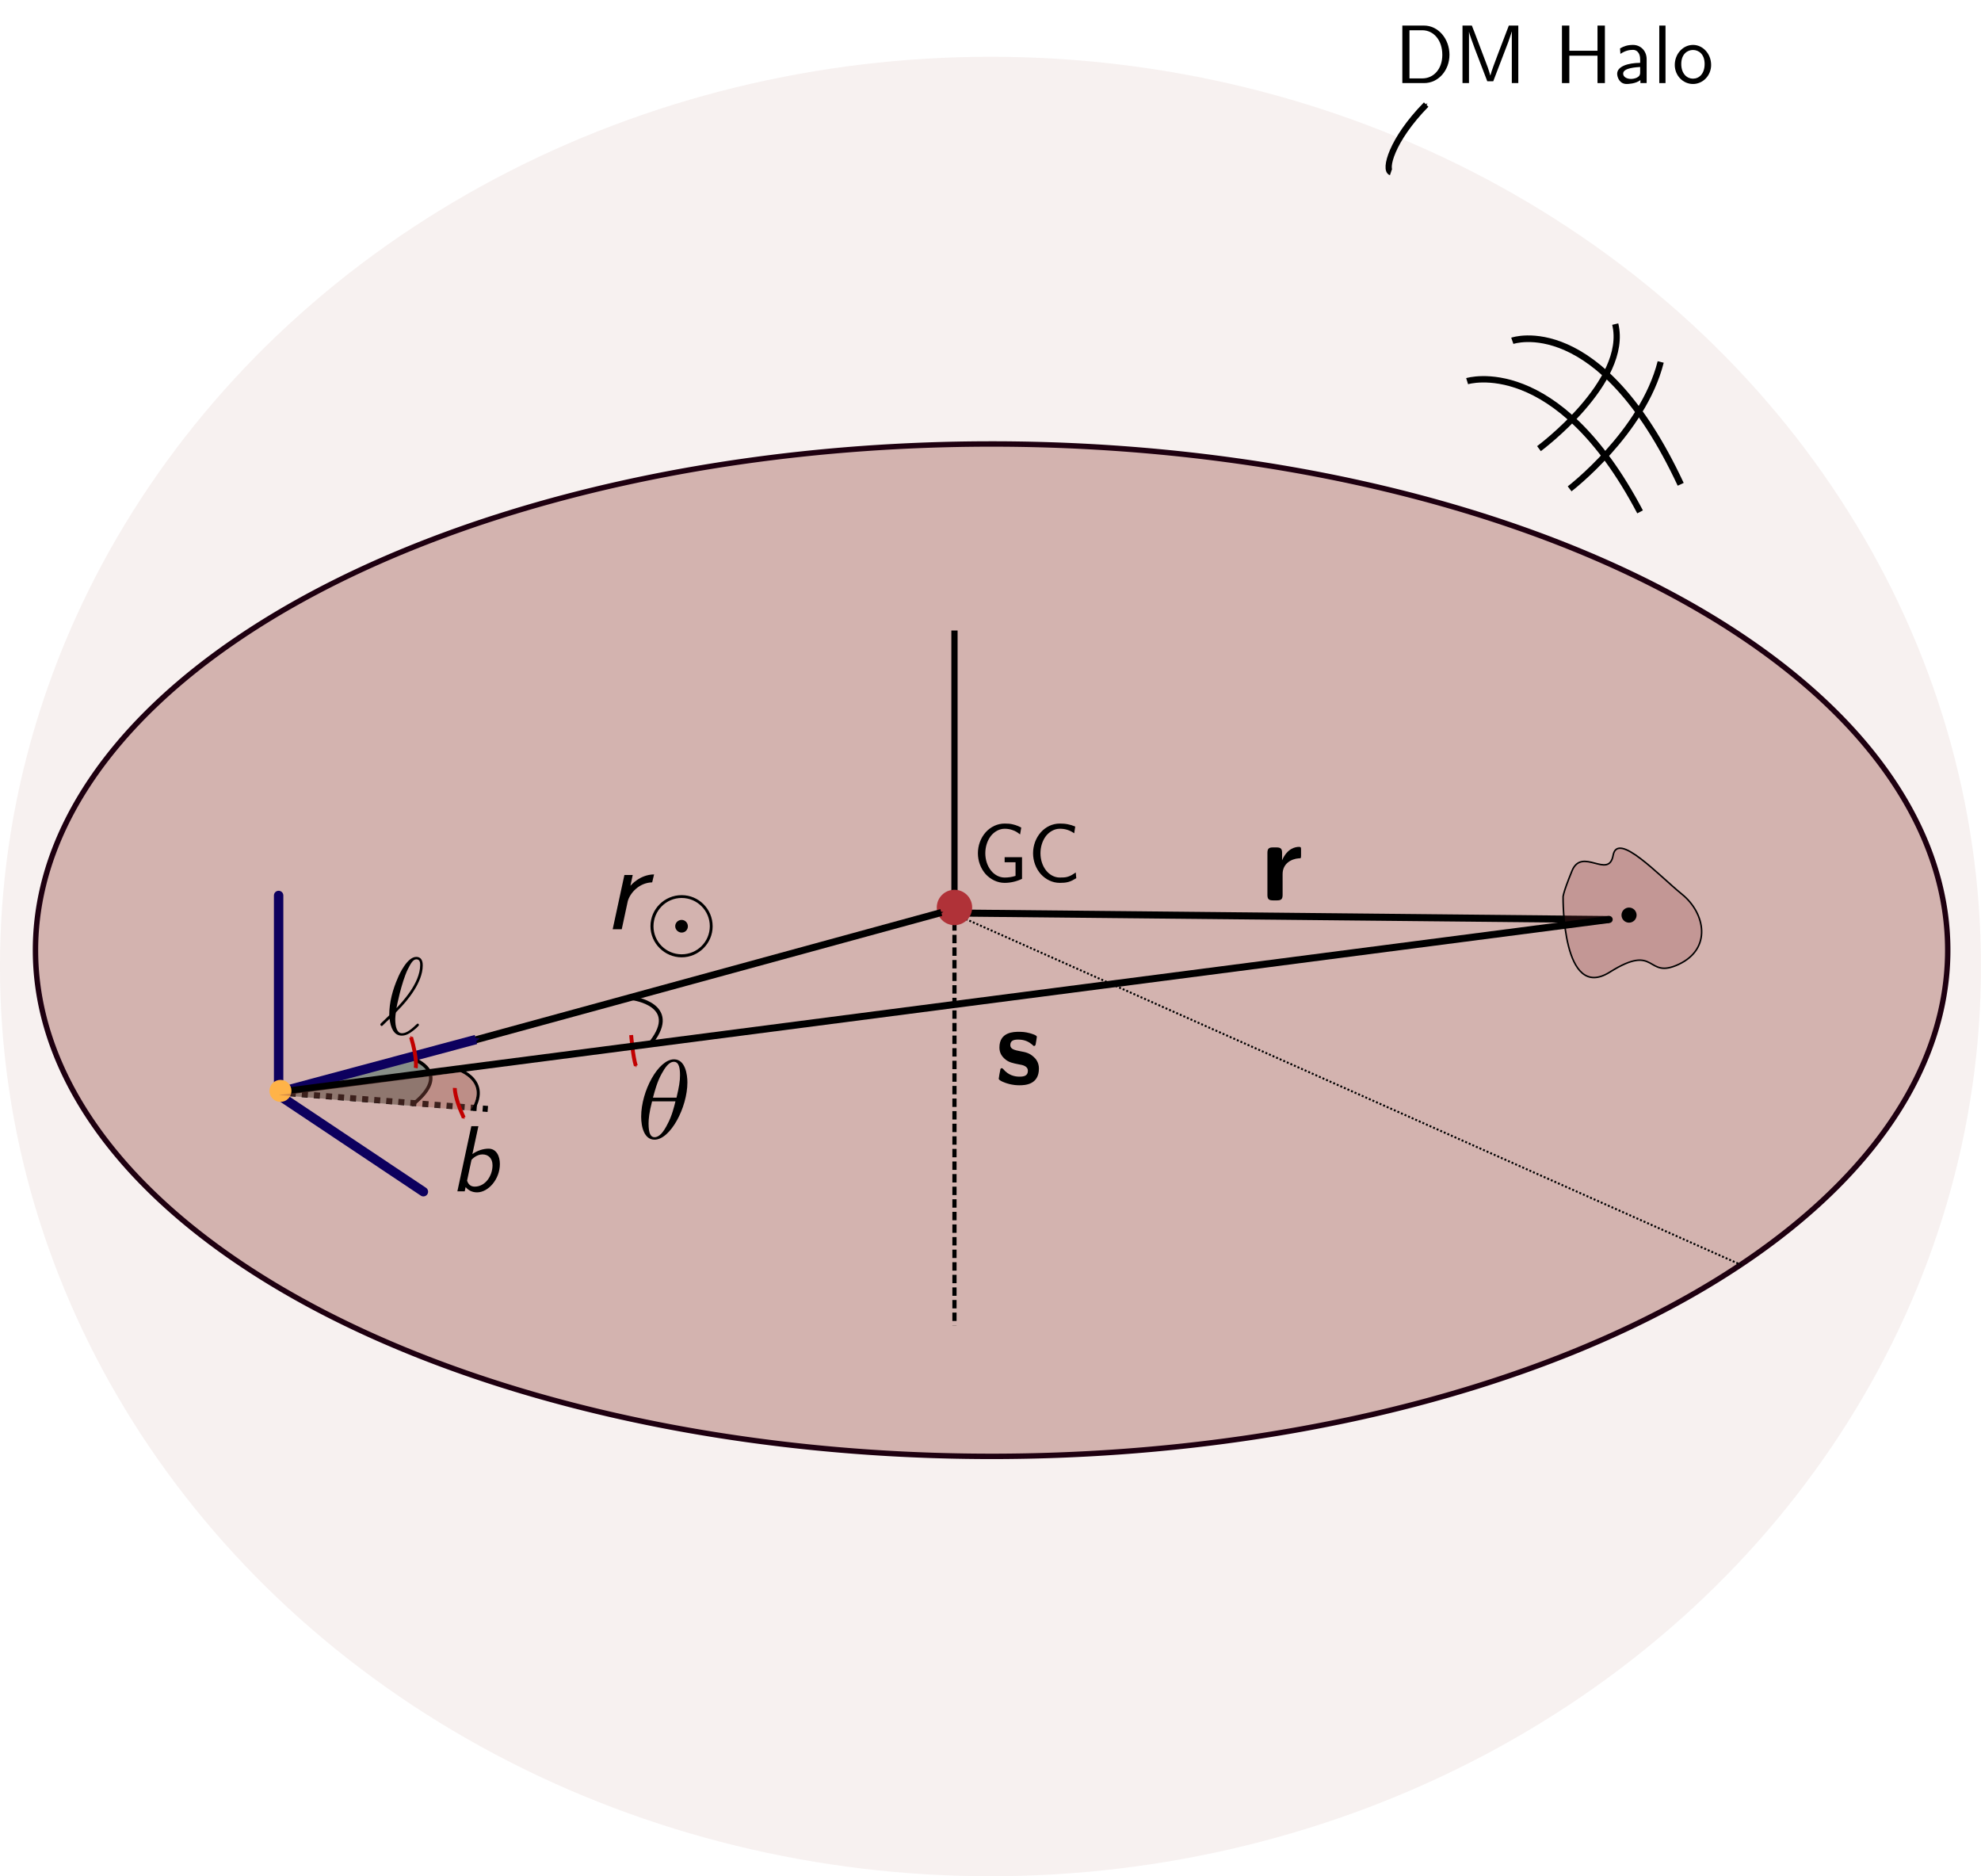 <?xml version="1.0" encoding="UTF-8" standalone="no"?>
<!-- Created with Inkscape (http://www.inkscape.org/) -->

<svg
   xmlns:ns1="http://www.iki.fi/pav/software/textext/"
   xmlns:osb="http://www.openswatchbook.org/uri/2009/osb"
   xmlns:dc="http://purl.org/dc/elements/1.1/"
   xmlns:cc="http://creativecommons.org/ns#"
   xmlns:rdf="http://www.w3.org/1999/02/22-rdf-syntax-ns#"
   xmlns:svg="http://www.w3.org/2000/svg"
   xmlns="http://www.w3.org/2000/svg"
   xmlns:xlink="http://www.w3.org/1999/xlink"
   xmlns:sodipodi="http://sodipodi.sourceforge.net/DTD/sodipodi-0.dtd"
   xmlns:inkscape="http://www.inkscape.org/namespaces/inkscape"
   width="84.186mm"
   height="79.719mm"
   viewBox="0 0 84.186 79.719"
   version="1.1"
   id="svg8"
   inkscape:version="0.92.3 (2405546, 2018-03-11)"
   sodipodi:docname="dm.svg">
  <sodipodi:namedview
     id="base"
     pagecolor="#ffffff"
     bordercolor="#666666"
     borderopacity="1.0"
     inkscape:pageopacity="0.0"
     inkscape:pageshadow="2"
     inkscape:zoom="16"
     inkscape:cx="39.976439"
     inkscape:cy="125.29709"
     inkscape:document-units="mm"
     inkscape:current-layer="layer1"
     showgrid="true"
     inkscape:snap-grids="true"
     showguides="false"
     inkscape:window-width="1871"
     inkscape:window-height="1025"
     inkscape:window-x="49"
     inkscape:window-y="27"
     inkscape:window-maximized="1" />
  <defs
     id="defs2">
    <marker
       inkscape:isstock="true"
       style="overflow:visible"
       id="Arrow1Send"
       refX="0"
       refY="0"
       orient="auto"
       inkscape:stockid="Arrow1Send">
      <path
         inkscape:connector-curvature="0"
         transform="matrix(-0.2,0,0,-0.2,-1.2,0)"
         style="fill:#000000;fill-opacity:1;fill-rule:evenodd;stroke:#000000;stroke-width:1pt;stroke-opacity:1"
         d="M 0,0 5,-5 -12.5,0 5,5 Z"
         id="path1172" />
    </marker>
    <marker
       inkscape:stockid="Arrow1Send"
       orient="auto"
       refY="0"
       refX="0"
       id="marker17673"
       style="overflow:visible"
       inkscape:isstock="true">
      <path
         inkscape:connector-curvature="0"
         id="path17671"
         d="M 0,0 5,-5 -12.5,0 5,5 Z"
         style="fill:#000000;fill-opacity:1;fill-rule:evenodd;stroke:#000000;stroke-width:1pt;stroke-opacity:1"
         transform="matrix(-0.2,0,0,-0.2,-1.2,0)" />
    </marker>
    <marker
       inkscape:stockid="Arrow2Send"
       orient="auto"
       refY="0"
       refX="0"
       id="marker1169"
       style="overflow:visible"
       inkscape:isstock="true">
      <path
         inkscape:connector-curvature="0"
         id="path925"
         style="fill:#c10000;fill-opacity:1;fill-rule:evenodd;stroke:#c10000;stroke-width:0.625;stroke-linejoin:round;stroke-opacity:1"
         d="M 8.719,4.034 -2.207,0.016 8.719,-4.002 c -1.745,2.372 -1.735,5.617 -6e-7,8.035 z"
         transform="matrix(-0.3,0,0,-0.3,0.69,0)" />
    </marker>
    <marker
       inkscape:stockid="Arrow1Mend"
       orient="auto"
       refY="0"
       refX="0"
       id="Arrow1Mend"
       style="overflow:visible"
       inkscape:isstock="true">
      <path
         inkscape:connector-curvature="0"
         id="path901"
         d="M 0,0 5,-5 -12.5,0 5,5 Z"
         style="fill:#000000;fill-opacity:1;fill-rule:evenodd;stroke:#000000;stroke-width:1pt;stroke-opacity:1"
         transform="matrix(-0.4,0,0,-0.4,-4,0)" />
    </marker>
    <marker
       inkscape:isstock="true"
       style="overflow:visible"
       id="marker7466"
       refX="0"
       refY="0"
       orient="auto"
       inkscape:stockid="Arrow1Send">
      <path
         transform="matrix(-0.2,0,0,-0.2,-1.2,0)"
         style="fill:#000000;fill-opacity:1;fill-rule:evenodd;stroke:#000000;stroke-width:1pt;stroke-opacity:1"
         d="M 0,0 5,-5 -12.5,0 5,5 Z"
         id="path7464"
         inkscape:connector-curvature="0" />
    </marker>
    <marker
       inkscape:isstock="true"
       style="overflow:visible"
       id="marker6680"
       refX="0"
       refY="0"
       orient="auto"
       inkscape:stockid="Arrow1Send">
      <path
         transform="matrix(-0.2,0,0,-0.2,-1.2,0)"
         style="fill:#8c3238;fill-opacity:0.22;fill-rule:evenodd;stroke:#000000;stroke-width:1pt;stroke-opacity:1"
         d="M 0,0 5,-5 -12.5,0 5,5 Z"
         id="path6678"
         inkscape:connector-curvature="0" />
    </marker>
    <marker
       inkscape:stockid="Arrow2Send"
       orient="auto"
       refY="0"
       refX="0"
       id="marker6608"
       style="overflow:visible"
       inkscape:isstock="true">
      <path
         id="path6606"
         style="fill:#0d005e;fill-opacity:1;fill-rule:evenodd;stroke:#0d005e;stroke-width:0.625;stroke-linejoin:round;stroke-opacity:1"
         d="M 8.719,4.034 -2.207,0.016 8.719,-4.002 c -1.745,2.372 -1.735,5.617 -6e-7,8.035 z"
         transform="matrix(-0.3,0,0,-0.3,0.69,0)"
         inkscape:connector-curvature="0" />
    </marker>
    <marker
       inkscape:stockid="Arrow2Send"
       orient="auto"
       refY="0"
       refX="0"
       id="marker6586"
       style="overflow:visible"
       inkscape:isstock="true">
      <path
         id="path6584"
         style="fill:#0d005e;fill-opacity:1;fill-rule:evenodd;stroke:#0d005e;stroke-width:0.625;stroke-linejoin:round;stroke-opacity:1"
         d="M 8.719,4.034 -2.207,0.016 8.719,-4.002 c -1.745,2.372 -1.735,5.617 -6e-7,8.035 z"
         transform="matrix(-0.3,0,0,-0.3,0.69,0)"
         inkscape:connector-curvature="0" />
    </marker>
    <marker
       inkscape:collect="always"
       inkscape:isstock="true"
       style="overflow:visible"
       id="Arrow2Send"
       refX="0"
       refY="0"
       orient="auto"
       inkscape:stockid="Arrow2Send">
      <path
         transform="matrix(-0.3,0,0,-0.3,0.69,0)"
         d="M 8.719,4.034 -2.207,0.016 8.719,-4.002 c -1.745,2.372 -1.735,5.617 -6e-7,8.035 z"
         style="fill:#0d005e;fill-opacity:1;fill-rule:evenodd;stroke:#0d005e;stroke-width:0.625;stroke-linejoin:round;stroke-opacity:1"
         id="path6227"
         inkscape:connector-curvature="0" />
    </marker>
    <linearGradient
       id="linearGradient6097"
       inkscape:collect="always">
      <stop
         id="stop6093"
         offset="0"
         style="stop-color:#000000;stop-opacity:1;" />
      <stop
         id="stop6095"
         offset="1"
         style="stop-color:#000000;stop-opacity:0;" />
    </linearGradient>
    <linearGradient
       osb:paint="solid"
       id="linearGradient6051">
      <stop
         id="stop6049"
         offset="0"
         style="stop-color:#000000;stop-opacity:1;" />
    </linearGradient>
    <linearGradient
       osb:paint="solid"
       id="linearGradient6015">
      <stop
         id="stop6013"
         offset="0"
         style="stop-color:#dda000;stop-opacity:1;" />
    </linearGradient>
    <radialGradient
       gradientUnits="userSpaceOnUse"
       gradientTransform="matrix(1,0,0,0.673,0,46.868)"
       r="53.038"
       fy="143.32"
       fx="99.837"
       cy="143.32"
       cx="99.837"
       id="radialGradient6109"
       xlink:href="#linearGradient6097"
       inkscape:collect="always" />
    <marker
       inkscape:isstock="true"
       style="overflow:visible"
       id="Arrow1Send-3"
       refX="0"
       refY="0"
       orient="auto"
       inkscape:stockid="Arrow1Send">
      <path
         inkscape:connector-curvature="0"
         transform="matrix(-0.2,0,0,-0.2,-1.2,0)"
         style="fill:#000000;fill-opacity:1;fill-rule:evenodd;stroke:#000000;stroke-width:1pt;stroke-opacity:1"
         d="M 0,0 5,-5 -12.5,0 5,5 Z"
         id="path6209-6" />
    </marker>
    <marker
       inkscape:stockid="Arrow2Send"
       orient="auto"
       refY="0"
       refX="0"
       id="marker1169-6"
       style="overflow:visible"
       inkscape:isstock="true">
      <path
         id="path925-7"
         style="fill:#c10000;fill-opacity:1;fill-rule:evenodd;stroke:#c10000;stroke-width:0.625;stroke-linejoin:round;stroke-opacity:1"
         d="M 8.719,4.034 -2.207,0.016 8.719,-4.002 c -1.745,2.372 -1.735,5.617 -6e-7,8.035 z"
         transform="matrix(-0.3,0,0,-0.3,0.69,0)"
         inkscape:connector-curvature="0" />
    </marker>
    <marker
       inkscape:stockid="Arrow2Send"
       orient="auto"
       refY="0"
       refX="0"
       id="marker1169-3"
       style="overflow:visible"
       inkscape:isstock="true">
      <path
         inkscape:connector-curvature="0"
         id="path925-6"
         style="fill:#c10000;fill-opacity:1;fill-rule:evenodd;stroke:#c10000;stroke-width:0.625;stroke-linejoin:round;stroke-opacity:1"
         d="M 8.719,4.034 -2.207,0.016 8.719,-4.002 c -1.745,2.372 -1.735,5.617 -6e-7,8.035 z"
         transform="matrix(-0.3,0,0,-0.3,0.69,0)" />
    </marker>
  </defs>
  <g
     inkscape:groupmode="layer"
     id="layer2"
     inkscape:label="angles"
     style="display:inline" />
  <g
     id="layer1"
     inkscape:groupmode="layer"
     inkscape:label="Layer 1"
     transform="translate(-59.554,-104.704)"
     style="display:inline">
    <ellipse
       ry="38.653"
       rx="42.093"
       cy="145.769"
       cx="101.646"
       id="path7460"
       style="opacity:0.204;fill:#9b5348;fill-opacity:0.39;fill-rule:nonzero;stroke:none;stroke-width:0.159;stroke-linejoin:round;stroke-miterlimit:4;stroke-dasharray:none;stroke-dashoffset:8.957;stroke-opacity:1" />
    <path
       inkscape:connector-curvature="0"
       id="path10"
       d="M 141.999,147.799 A 40.632,21.507 0 0 1 96.549,166.409 40.632,21.507 0 0 1 61.389,142.351 40.632,21.507 0 0 1 106.84,123.741 40.632,21.507 0 0 1 141.999,147.799 Z"
       style="opacity:1;fill:#9b5348;fill-opacity:0.39;fill-rule:nonzero;stroke:#1e0010;stroke-width:0.23;stroke-miterlimit:4;stroke-dasharray:none;stroke-dashoffset:2.37;stroke-opacity:1" />
    <path
       style="fill:#105348;fill-opacity:0.39;stroke:#000000;stroke-width:0;stroke-linecap:butt;stroke-linejoin:miter;stroke-miterlimit:4;stroke-dasharray:none;stroke-opacity:1"
       d="m 77.03,149.617 -5.635,1.612 5.611,0.457 c 0,0 1.776,-1.315 0.024,-2.069 z"
       id="path20602"
       inkscape:connector-curvature="0"
       sodipodi:nodetypes="ccccc" />
    <path
       style="fill:none;stroke:#000000;stroke-width:0.148;stroke-linecap:round;stroke-linejoin:miter;stroke-miterlimit:4;stroke-dasharray:none;stroke-opacity:1"
       d="m 77.132,149.706 c 0,0 1.662,0.565 -0.034,1.921"
       id="path1816"
       inkscape:connector-curvature="0"
       sodipodi:nodetypes="cc" />
    <path
       inkscape:connector-curvature="0"
       id="path4539"
       d="m 71.395,151.229 6.152,4.108"
       style="fill:none;fill-opacity:1;stroke:#0d005e;stroke-width:0.4;stroke-linecap:round;stroke-linejoin:round;stroke-miterlimit:4;stroke-dasharray:none;stroke-opacity:1;marker-end:url(#Arrow2Send);paint-order:normal" />
    <g
       transform="matrix(0.361,0,0,0.361,18.824,100.011)"
       style="fill:#000000;fill-opacity:1"
       id="g1885">
      <path
         inkscape:connector-curvature="0"
         style="stroke:none;stroke-width:0"
         d="m 157.655,133.454 c -0.02,0.041 -0.061,0.081 -0.061,0.121 0,0.061 0.081,0.182 0.162,0.182 0.061,0 0.101,-0.041 0.465,-0.405 0.101,-0.101 0.364,-0.344 0.465,-0.445 0.121,1.012 0.486,1.983 1.436,1.983 0.526,0 0.971,-0.303 1.234,-0.506 0.182,-0.121 0.789,-0.627 0.789,-0.749 0,-0.041 -0.041,-0.162 -0.142,-0.162 -0.041,0 -0.061,0.02 -0.182,0.121 -0.829,0.809 -1.295,1.012 -1.679,1.012 -0.566,0 -0.789,-0.688 -0.789,-1.679 0,-0.081 0.041,-0.668 0.081,-0.749 0.02,-0.041 0.02,-0.061 0.283,-0.324 1.032,-1.032 2.873,-3.217 2.873,-5.22 0,-0.223 0,-1.012 -0.769,-1.012 -1.072,0 -2.023,2.124 -2.144,2.428 -0.627,1.416 -1.032,2.913 -1.032,4.451 z m 1.841,-1.801 c 0.02,-0.162 0.587,-3.014 1.315,-4.532 0.344,-0.688 0.627,-1.214 1.032,-1.214 0.445,0 0.445,0.465 0.445,0.668 0,2.165 -2.185,4.431 -2.792,5.078 z m 0,0"
         id="path1883" />
    </g>
    <path
       sodipodi:nodetypes="cc"
       inkscape:connector-curvature="0"
       id="path4537"
       d="m 99.994,143.494 c 9.316,0.093 18.633,0.187 27.949,0.28"
       style="fill:#8c3238;fill-opacity:0.22;stroke:#000000;stroke-width:0.3;stroke-linecap:butt;stroke-linejoin:miter;stroke-miterlimit:4;stroke-dasharray:none;stroke-opacity:1;marker-end:url(#marker6680)" />
    <path
       style="fill:none;stroke:#000000;stroke-width:0.257;stroke-linecap:butt;stroke-linejoin:miter;stroke-miterlimit:4;stroke-dasharray:0.257, 0.257;stroke-dashoffset:0;stroke-opacity:1"
       d="m 71.357,151.115 8.927,0.706"
       id="path1814"
       inkscape:connector-curvature="0" />
    <path
       inkscape:connector-curvature="0"
       id="path1037"
       d="m 99.989,143.482 33.595,14.981"
       style="fill:none;stroke:#000000;stroke-width:0.083;stroke-linecap:butt;stroke-linejoin:miter;stroke-miterlimit:4;stroke-dasharray:0.083, 0.083;stroke-dashoffset:0;stroke-opacity:1" />
    <path
       inkscape:connector-curvature="0"
       id="path6192"
       d="m 100.116,143.353 v 17.661"
       style="fill:none;stroke:#000000;stroke-width:0.178;stroke-linecap:butt;stroke-linejoin:miter;stroke-miterlimit:4;stroke-dasharray:0.357, 0.178;stroke-dashoffset:0;stroke-opacity:1" />
    <path
       inkscape:connector-curvature="0"
       id="path7624"
       d="M 100.116,143.353 V 131.493"
       style="fill:none;stroke:#000000;stroke-width:0.265px;stroke-linecap:butt;stroke-linejoin:miter;stroke-opacity:1" />
    <circle
       r="0.752"
       cy="143.261"
       cx="100.116"
       id="path4531"
       style="fill:#b03238;fill-opacity:1;fill-rule:nonzero;stroke:none;stroke-width:0.293;stroke-miterlimit:4;stroke-dasharray:none;stroke-opacity:1" />
    <path
       inkscape:connector-curvature="0"
       id="path7462"
       d="m 79.695,148.904 19.862,-5.429"
       style="fill:none;stroke:#000000;stroke-width:0.297;stroke-linecap:butt;stroke-linejoin:miter;stroke-miterlimit:4;stroke-dasharray:none;stroke-opacity:1;marker-end:url(#marker7466)" />
    <g
       id="g7777"
       transform="matrix(1.347,0,0,1.347,-107.372,-19.697)">
      <g
         style="fill:#000000;fill-opacity:1"
         id="g7670"
         transform="matrix(0.262,0,0,0.262,115.642,84.865)">
        <path
           inkscape:connector-curvature="0"
           style="stroke:none;stroke-width:0"
           d="M 5.969,-0.375 V -2.984 H 3.875 V -2.375 h 1.312 v 1.641 C 4.766,-0.594 4.312,-0.531 3.875,-0.531 c -0.656,0 -1.25,-0.344 -1.656,-0.859 -0.453,-0.578 -0.672,-1.328 -0.672,-2.062 0,-0.75 0.219,-1.5 0.672,-2.094 0.406,-0.5 1,-0.859 1.656,-0.859 0.328,0 0.656,0.047 0.984,0.172 C 5.188,-6.125 5.469,-5.938 5.734,-5.719 L 5.875,-6.547 C 5.578,-6.703 5.25,-6.844 4.906,-6.922 4.562,-7.016 4.219,-7.031 3.875,-7.031 c -0.875,0 -1.688,0.391 -2.281,1.047 -0.609,0.688 -0.938,1.594 -0.938,2.531 0,0.922 0.328,1.828 0.938,2.516 C 2.188,-0.297 3,0.109 3.875,0.109 c 0.719,0 1.438,-0.172 2.094,-0.484 z m 0,0"
           transform="translate(148.712,134.765)"
           id="path7666" />
        <path
           inkscape:connector-curvature="0"
           style="stroke:none;stroke-width:0"
           d="m 5.859,-0.453 -0.062,-0.688 C 5.5,-0.938 5.219,-0.75 4.875,-0.641 c -0.312,0.109 -0.672,0.109 -1,0.109 -0.656,0 -1.25,-0.344 -1.656,-0.859 -0.453,-0.578 -0.672,-1.328 -0.672,-2.062 0,-0.75 0.219,-1.5 0.672,-2.094 0.406,-0.5 1,-0.859 1.656,-0.859 0.297,0 0.594,0.031 0.891,0.125 0.297,0.094 0.578,0.234 0.844,0.422 l 0.125,-0.812 C 5.438,-6.797 5.141,-6.891 4.812,-6.953 4.5,-7.016 4.188,-7.031 3.875,-7.031 c -0.891,0 -1.688,0.391 -2.281,1.047 -0.609,0.688 -0.938,1.594 -0.938,2.531 0,0.922 0.328,1.828 0.938,2.516 C 2.188,-0.297 2.984,0.109 3.875,0.109 4.219,0.109 4.562,0.094 4.906,0 5.25,-0.094 5.547,-0.266 5.859,-0.453 Z m 0,0"
           transform="translate(155.354,134.765)"
           id="path7668" />
      </g>
    </g>
    <g
       id="g7783"
       transform="matrix(1.962,0,0,1.962,-226.554,-91.595)">
      <g
         style="fill:#000000;fill-opacity:1"
         id="g7674"
         transform="matrix(0.262,0,0,0.262,115.642,84.865)">
        <path
           inkscape:connector-curvature="0"
           style="stroke:none;stroke-width:0"
           d="M 4.234,-4.531 C 3.047,-4.516 2.312,-3.625 2.297,-3.609 H 2.281 l 0.188,-0.875 H 1.781 L 0.812,0 h 0.75 c 0.266,-1.219 0.469,-2.188 0.5,-2.328 C 2.25,-2.984 2.984,-3.844 4.078,-3.875 Z m 0,0"
           transform="translate(165.04,134.765)"
           id="path7672" />
      </g>
      <g
         style="fill:#000000;fill-opacity:1"
         id="g7678"
         transform="matrix(0.262,0,0,0.262,115.642,84.865)">
        <path
           inkscape:connector-curvature="0"
           style="stroke:none;stroke-width:0"
           d="m 5.672,-1.734 c 0,-1.438 -1.156,-2.578 -2.562,-2.578 -1.422,0 -2.578,1.156 -2.578,2.562 0,1.422 1.172,2.578 2.578,2.578 1.422,0 2.562,-1.172 2.562,-2.562 z m -2.562,2.312 c -1.297,0 -2.328,-1.047 -2.328,-2.312 0,-1.297 1.047,-2.344 2.328,-2.344 1.297,0 2.328,1.062 2.328,2.328 0,1.297 -1.047,2.328 -2.328,2.328 z M 3.625,-1.734 c 0,-0.297 -0.234,-0.531 -0.516,-0.531 -0.312,0 -0.531,0.25 -0.531,0.516 0,0.297 0.25,0.531 0.531,0.531 0.312,0 0.516,-0.25 0.516,-0.516 z m 0,0"
           transform="translate(168.444,136.259)"
           id="path7676" />
      </g>
    </g>
    <g
       transform="matrix(0.402,0,0,0.402,33.162,96.316)"
       id="g7682"
       style="fill:#000000;fill-opacity:1" />
    <g
       transform="matrix(0.402,0,0,0.402,32.452,90.374)"
       id="g7690"
       style="fill:#000000;fill-opacity:1">
      <path
         id="path7688"
         d="m 203.006,128.031 c 0,-1.135 0.946,-1.608 1.703,-1.665 0.227,0 0.246,0 0.246,-0.322 v -0.568 c 0,-0.246 0,-0.322 -0.208,-0.322 -0.341,0 -1.23,0.114 -1.797,1.419 v -0.776 c 0,-0.397 -0.095,-0.586 -0.586,-0.586 h -0.378 c -0.435,0 -0.586,0.132 -0.586,0.586 v 4.427 c 0,0.435 0.132,0.586 0.586,0.586 h 0.435 c 0.454,0 0.586,-0.151 0.586,-0.586 z m 0,0"
         style="stroke:none;stroke-width:0"
         inkscape:connector-curvature="0" />
    </g>
    <path
       style="fill:#8c3238;fill-opacity:0.22;stroke:#000000;stroke-width:0.065;stroke-linecap:butt;stroke-linejoin:miter;stroke-miterlimit:4;stroke-dasharray:none;stroke-opacity:1"
       d="m 125.98,142.842 c 0,0 -0.047,4.441 1.984,3.166 2.032,-1.276 1.512,0.331 2.929,-0.331 1.417,-0.661 1.134,-2.173 0.142,-2.977 -0.992,-0.803 -2.74,-2.693 -2.929,-1.654 -0.189,1.039 -1.323,-0.378 -1.748,0.661 -0.425,1.039 -0.378,1.134 -0.378,1.134 z"
       id="path877"
       inkscape:connector-curvature="0" />
    <circle
       style="opacity:1;fill:#000000;fill-opacity:1;fill-rule:nonzero;stroke:none;stroke-width:0.025;stroke-linejoin:round;stroke-miterlimit:4;stroke-dasharray:none;stroke-dashoffset:8.957;stroke-opacity:1"
       id="path881"
       cx="128.783"
       cy="143.585"
       r="0.321" />
    <g
       transform="matrix(0.4,0,0,0.4,18.655,100.667)"
       style="fill:#000000;fill-opacity:1"
       id="g1881">
      <path
         inkscape:connector-curvature="0"
         style="stroke:none;stroke-width:0"
         d="m 153.074,129.714 h -0.75 l -1.484,6.922 h 0.781 l 0.094,-0.453 c 0.281,0.328 0.672,0.562 1.219,0.562 1.188,0 2.422,-1.391 2.422,-3.016 0,-0.812 -0.359,-1.625 -1.203,-1.625 -0.578,0 -1.234,0.219 -1.719,0.578 z m -0.734,3.578 c 0.094,-0.109 0.547,-0.578 1.172,-0.578 0.594,0 1.062,0.391 1.062,1.156 0,1.125 -0.766,2.266 -1.891,2.266 -0.422,0 -0.688,-0.234 -0.812,-0.641 z m 0,0"
         id="path1879" />
    </g>
    <path
       sodipodi:nodetypes="cc"
       inkscape:connector-curvature="0"
       id="path6562"
       d="m 71.377,151.122 8.402,-2.251"
       style="fill:none;fill-opacity:1;stroke:#0d005e;stroke-width:0.4;stroke-linecap:butt;stroke-linejoin:miter;stroke-miterlimit:4;stroke-dasharray:none;stroke-opacity:1;marker-end:url(#marker6586)" />
    <path
       style="fill:none;stroke:#000000;stroke-width:0.132;stroke-linecap:butt;stroke-linejoin:miter;stroke-miterlimit:4;stroke-dasharray:none;stroke-opacity:1"
       d="m 78.857,150.082 c 0,0 1.612,0.418 0.786,1.79"
       id="path1812"
       inkscape:connector-curvature="0" />
    <path
       inkscape:connector-curvature="0"
       id="path4541"
       d="m 71.395,151.229 v -8.478"
       style="fill:none;fill-opacity:1;stroke:#0d005e;stroke-width:0.4;stroke-linecap:round;stroke-linejoin:round;stroke-miterlimit:4;stroke-dasharray:none;stroke-opacity:1;marker-end:url(#marker6608);paint-order:normal" />
    <g
       id="g2049"
       ns1:jacobian_sqrt="0.352778"
       inkscapeversion="0.92.3"
       ns1:alignment="middle center"
       ns1:scale="1.0"
       ns1:preamble="/home/mpotto/.config/inkscape/extensions/textext/default_packages.tex"
       ns1:text="\\textsf{DM Halo}"
       ns1:pdfconverter="pdf2svg"
       ns1:texconverter="lualatex"
       ns1:version="0.11.0"
       transform="matrix(0.353,0,0,0.353,66.317,60.662)">
      <g
         id="surface1">
        <g
           id="g2036"
           style="fill:#000000;fill-opacity:1">
          <path
             id="path2032"
             transform="translate(148.712,134.765)"
             d="m 6.625,-3.406 c 0,-1.922 -1.344,-3.516 -3.062,-3.516 H 0.953 V 0 h 2.625 C 5.281,0 6.625,-1.516 6.625,-3.406 Z m -0.859,0 c 0,1.703 -1.031,2.844 -2.422,2.844 H 1.812 v -5.797 h 1.531 c 1.391,0 2.422,1.203 2.422,2.953 z m 0,0"
             style="stroke:none;stroke-width:0"
             inkscape:connector-curvature="0" />
          <path
             id="path2034"
             transform="translate(155.907,134.765)"
             d="M 7.719,0 V -6.922 H 6.578 L 5.281,-3.531 C 4.938,-2.625 4.469,-1.391 4.359,-0.922 H 4.344 c -0.047,-0.219 -0.172,-0.578 -0.312,-1 l -1.562,-4.125 -0.344,-0.875 H 1 V 0 H 1.781 V -6.188 C 1.844,-5.859 2.25,-4.781 2.5,-4.094 l 1.484,3.875 h 0.719 L 6.031,-3.688 6.516,-4.953 C 6.609,-5.25 6.875,-5.969 6.922,-6.188 H 6.938 V 0 Z m 0,0"
             style="stroke:none;stroke-width:0"
             inkscape:connector-curvature="0" />
        </g>
        <g
           id="g2046"
           style="fill:#000000;fill-opacity:1">
          <path
             id="path2038"
             transform="translate(167.942,134.765)"
             d="M 6.109,0 V -6.922 H 5.219 v 3.031 H 1.828 v -3.031 H 0.938 V 0 H 1.828 V -3.297 H 5.219 V 0 Z m 0,0"
             style="stroke:none;stroke-width:0"
             inkscape:connector-curvature="0" />
          <path
             id="path2040"
             transform="translate(174.998,134.765)"
             d="m 4.078,0 v -2.875 c 0,-1.016 -0.734,-1.719 -1.641,-1.719 -0.656,0 -1.109,0.156 -1.562,0.422 l 0.047,0.656 C 1.453,-3.875 1.938,-4 2.438,-4 c 0.469,0 0.859,0.391 0.859,1.125 v 0.438 C 1.797,-2.422 0.531,-2 0.531,-1.125 c 0,0.422 0.281,1.234 1.141,1.234 0.141,0 1.078,-0.016 1.656,-0.469 V 0 Z m -0.781,-1.312 c 0,0.188 0,0.438 -0.344,0.625 C 2.672,-0.516 2.297,-0.5 2.188,-0.5 1.703,-0.5 1.25,-0.734 1.25,-1.141 1.25,-1.844 2.875,-1.906 3.297,-1.938 Z m 0,0"
             style="stroke:none;stroke-width:0"
             inkscape:connector-curvature="0" />
          <path
             id="path2042"
             transform="translate(179.785,134.765)"
             d="m 1.562,0 v -6.922 h -0.75 V 0 Z m 0,0"
             style="stroke:none;stroke-width:0"
             inkscape:connector-curvature="0" />
          <path
             id="path2044"
             transform="translate(182.166,134.765)"
             d="m 4.672,-2.188 c 0,-1.344 -1,-2.406 -2.172,-2.406 -1.234,0 -2.203,1.094 -2.203,2.406 0,1.312 1.016,2.297 2.188,2.297 1.188,0 2.188,-1 2.188,-2.297 z m -0.781,-0.109 c 0,1.188 -0.672,1.766 -1.406,1.766 -0.688,0 -1.406,-0.562 -1.406,-1.766 0,-1.203 0.75,-1.688 1.406,-1.688 0.703,0 1.406,0.516 1.406,1.688 z m 0,0"
             style="stroke:none;stroke-width:0"
             inkscape:connector-curvature="0" />
        </g>
      </g>
    </g>
    <g
       transform="translate(-1.455,2.249)"
       id="g920">
      <path
         inkscape:connector-curvature="0"
         id="path2123"
         d="m 123.357,118.65 c 0,0 3.799,-1.184 7.35,5.553"
         style="fill:none;stroke:#000000;stroke-width:0.271px;stroke-linecap:butt;stroke-linejoin:miter;stroke-opacity:1" />
      <path
         inkscape:connector-curvature="0"
         id="path2174"
         d="m 127.713,123.225 c 0,0 3.109,-2.381 3.87,-5.391"
         style="fill:none;stroke:#000000;stroke-width:0.265px;stroke-linecap:butt;stroke-linejoin:miter;stroke-opacity:1" />
      <g
         id="g913">
        <path
           style="fill:none;stroke:#000000;stroke-width:0.281px;stroke-linecap:butt;stroke-linejoin:miter;stroke-opacity:1"
           d="m 125.277,116.935 c 0,0 3.699,-1.3 7.156,6.097"
           id="path2123-5"
           inkscape:connector-curvature="0" />
        <path
           style="fill:none;stroke:#000000;stroke-width:0.265px;stroke-linecap:butt;stroke-linejoin:miter;stroke-opacity:1"
           d="m 126.41,121.517 c 0,0 3.836,-2.844 3.241,-5.292"
           id="path2176"
           inkscape:connector-curvature="0" />
      </g>
    </g>
    <path
       sodipodi:nodetypes="cc"
       style="fill:none;stroke:#c10000;stroke-width:0.165;stroke-linecap:butt;stroke-linejoin:miter;stroke-miterlimit:4;stroke-dasharray:none;stroke-opacity:1;marker-end:url(#marker1169)"
       d="m 77.221,150.082 c 0,0 0.078,-0.379 -0.198,-1.306"
       id="path890"
       inkscape:connector-curvature="0" />
    <path
       sodipodi:nodetypes="cc"
       style="fill:none;stroke:#c10000;stroke-width:0.165;stroke-linecap:butt;stroke-linejoin:miter;stroke-miterlimit:4;stroke-dasharray:none;stroke-opacity:1;marker-end:url(#marker1169-6)"
       d="m 86.377,148.682 c 0,0 0.066,0.893 0.198,1.306"
       id="path890-5"
       inkscape:connector-curvature="0" />
    <path
       sodipodi:nodetypes="cc"
       inkscape:connector-curvature="0"
       id="path4535"
       d="m 71.356,151.115 56.582,-7.345"
       style="fill:none;stroke:#000000;stroke-width:0.3;stroke-linecap:round;stroke-linejoin:round;stroke-miterlimit:4;stroke-dasharray:none;stroke-opacity:1;marker-end:url(#marker17673);paint-order:normal" />
    <path
       style="fill:#105348;fill-opacity:0.39;stroke:#000000;stroke-width:0;stroke-linecap:butt;stroke-linejoin:miter;stroke-miterlimit:4;stroke-dasharray:none;stroke-opacity:1"
       d="m 77.299,149.703 -5.943,1.412"
       id="path20417-3"
       inkscape:connector-curvature="0"
       sodipodi:nodetypes="cc" />
    <path
       style="fill:none;stroke:#000000;stroke-width:0.165;stroke-linecap:butt;stroke-linejoin:miter;stroke-miterlimit:4;stroke-dasharray:none;stroke-opacity:1"
       d="m 86.448,147.122 c 0,0 2.017,0.265 0.794,1.852"
       id="path20606"
       inkscape:connector-curvature="0" />
    <g
       transform="matrix(0.478,0,0,0.478,15.516,88.656)"
       ns1:version="0.11.0"
       ns1:texconverter="lualatex"
       ns1:pdfconverter="pdf2svg"
       ns1:text="$\\theta$"
       ns1:preamble="/home/mpotto/.config/inkscape/extensions/textext/default_packages.tex"
       ns1:scale="1.0"
       ns1:alignment="middle center"
       inkscapeversion="0.92.3"
       ns1:jacobian_sqrt="0.352778"
       id="g20696">
      <g
         id="g20694">
        <g
           style="fill:#000000;fill-opacity:1"
           id="g20692">
          <path
             inkscape:connector-curvature="0"
             style="stroke:none;stroke-width:0"
             d="m 4.531,-4.984 c 0,-0.656 -0.172,-2.047 -1.188,-2.047 -1.391,0 -2.922,2.812 -2.922,5.094 0,0.938 0.281,2.047 1.188,2.047 1.406,0 2.922,-2.859 2.922,-5.094 z M 1.469,-3.625 C 1.641,-4.25 1.844,-5.047 2.25,-5.766 2.516,-6.25 2.875,-6.812 3.328,-6.812 c 0.484,0 0.547,0.641 0.547,1.203 0,0.5 -0.078,1 -0.312,1.984 z m 2,0.328 C 3.359,-2.844 3.156,-2 2.766,-1.281 c -0.344,0.688 -0.719,1.172 -1.156,1.172 -0.328,0 -0.531,-0.297 -0.531,-1.219 0,-0.422 0.062,-1 0.312,-1.969 z m 0,0"
             transform="translate(148.712,134.765)"
             id="path20690" />
        </g>
      </g>
    </g>
    <circle
       r="0.468"
       cy="151.053"
       cx="71.473"
       id="path26783"
       style="opacity:1;fill:#ffb348;fill-opacity:1;fill-rule:nonzero;stroke:none;stroke-width:0.129;stroke-linecap:round;stroke-linejoin:round;stroke-miterlimit:4;stroke-dasharray:none;stroke-dashoffset:0;stroke-opacity:1;paint-order:normal" />
    <path
       sodipodi:nodetypes="cc"
       inkscape:connector-curvature="0"
       id="path908"
       d="m 118.664,112.023 c -0.281,-0.094 0.003,-1.348 1.497,-2.876"
       style="fill:none;stroke:#000000;stroke-width:0.265;stroke-linecap:butt;stroke-linejoin:miter;stroke-miterlimit:4;stroke-dasharray:none;stroke-opacity:1;marker-end:url(#Arrow1Send)" />
    <g
       id="g1015"
       ns1:jacobian_sqrt="0.352778"
       inkscapeversion="0.92.3"
       ns1:alignment="middle center"
       ns1:scale="1.0"
       ns1:preamble="/home/mpotto/.config/inkscape/extensions/textext/default_packages.tex"
       ns1:text="$\\mathbf{s}$"
       ns1:pdfconverter="pdf2svg"
       ns1:texconverter="lualatex"
       ns1:version="0.11.0"
       transform="matrix(0.469,0,0,0.469,32.105,87.559)">
      <g
         id="g1013">
        <g
           id="g1011"
           style="fill:#000000;fill-opacity:1">
          <path
             id="path1009"
             transform="translate(148.712,134.765)"
             d="m 3.953,-1.406 c 0,-0.562 -0.297,-0.906 -0.484,-1.062 -0.391,-0.359 -0.75,-0.422 -1.172,-0.5 -0.547,-0.109 -0.938,-0.188 -0.938,-0.562 0,-0.422 0.328,-0.5 0.719,-0.5 0.656,0 1.016,0.25 1.281,0.469 0.094,0.109 0.125,0.109 0.156,0.109 0.109,0 0.125,-0.094 0.141,-0.141 0.016,-0.078 0.109,-0.641 0.109,-0.688 0,-0.156 -0.531,-0.297 -0.641,-0.328 -0.391,-0.109 -0.719,-0.125 -0.969,-0.125 -0.453,0 -1.781,0 -1.781,1.422 0,0.484 0.219,0.797 0.484,1.031 0.344,0.312 0.734,0.391 1.297,0.5 0.297,0.047 0.797,0.141 0.797,0.578 0,0.469 -0.375,0.531 -0.766,0.531 -0.438,0 -1,-0.125 -1.469,-0.688 C 0.672,-1.406 0.641,-1.438 0.578,-1.438 c -0.094,0 -0.125,0.094 -0.125,0.156 -0.031,0.141 -0.141,0.703 -0.141,0.797 0,0.188 0.734,0.422 0.75,0.422 0.547,0.172 0.953,0.172 1.125,0.172 0.5,0 1.766,-0.047 1.766,-1.516 z m 0,0"
             style="stroke:none;stroke-width:0"
             inkscape:connector-curvature="0" />
        </g>
      </g>
    </g>
    <path
       style="fill:#9b5348;fill-opacity:0.39;stroke:#000000;stroke-width:0;stroke-linecap:butt;stroke-linejoin:miter;stroke-miterlimit:4;stroke-dasharray:none;stroke-opacity:1"
       d="m 79.12,150.252 -7.725,0.977 8.151,0.661 c 0,0 0.821,-1.047 -0.426,-1.638 z"
       id="path8833"
       inkscape:connector-curvature="0"
       sodipodi:nodetypes="cccc" />
    <path
       sodipodi:nodetypes="cc"
       style="display:inline;fill:none;stroke:#c10000;stroke-width:0.165;stroke-linecap:butt;stroke-linejoin:miter;stroke-miterlimit:4;stroke-dasharray:none;stroke-opacity:1;marker-end:url(#marker1169-3)"
       d="m 78.882,150.929 c 0,0 -0.023,0.386 0.381,1.265"
       id="path890-7"
       inkscape:connector-curvature="0" />
  </g>
</svg>
